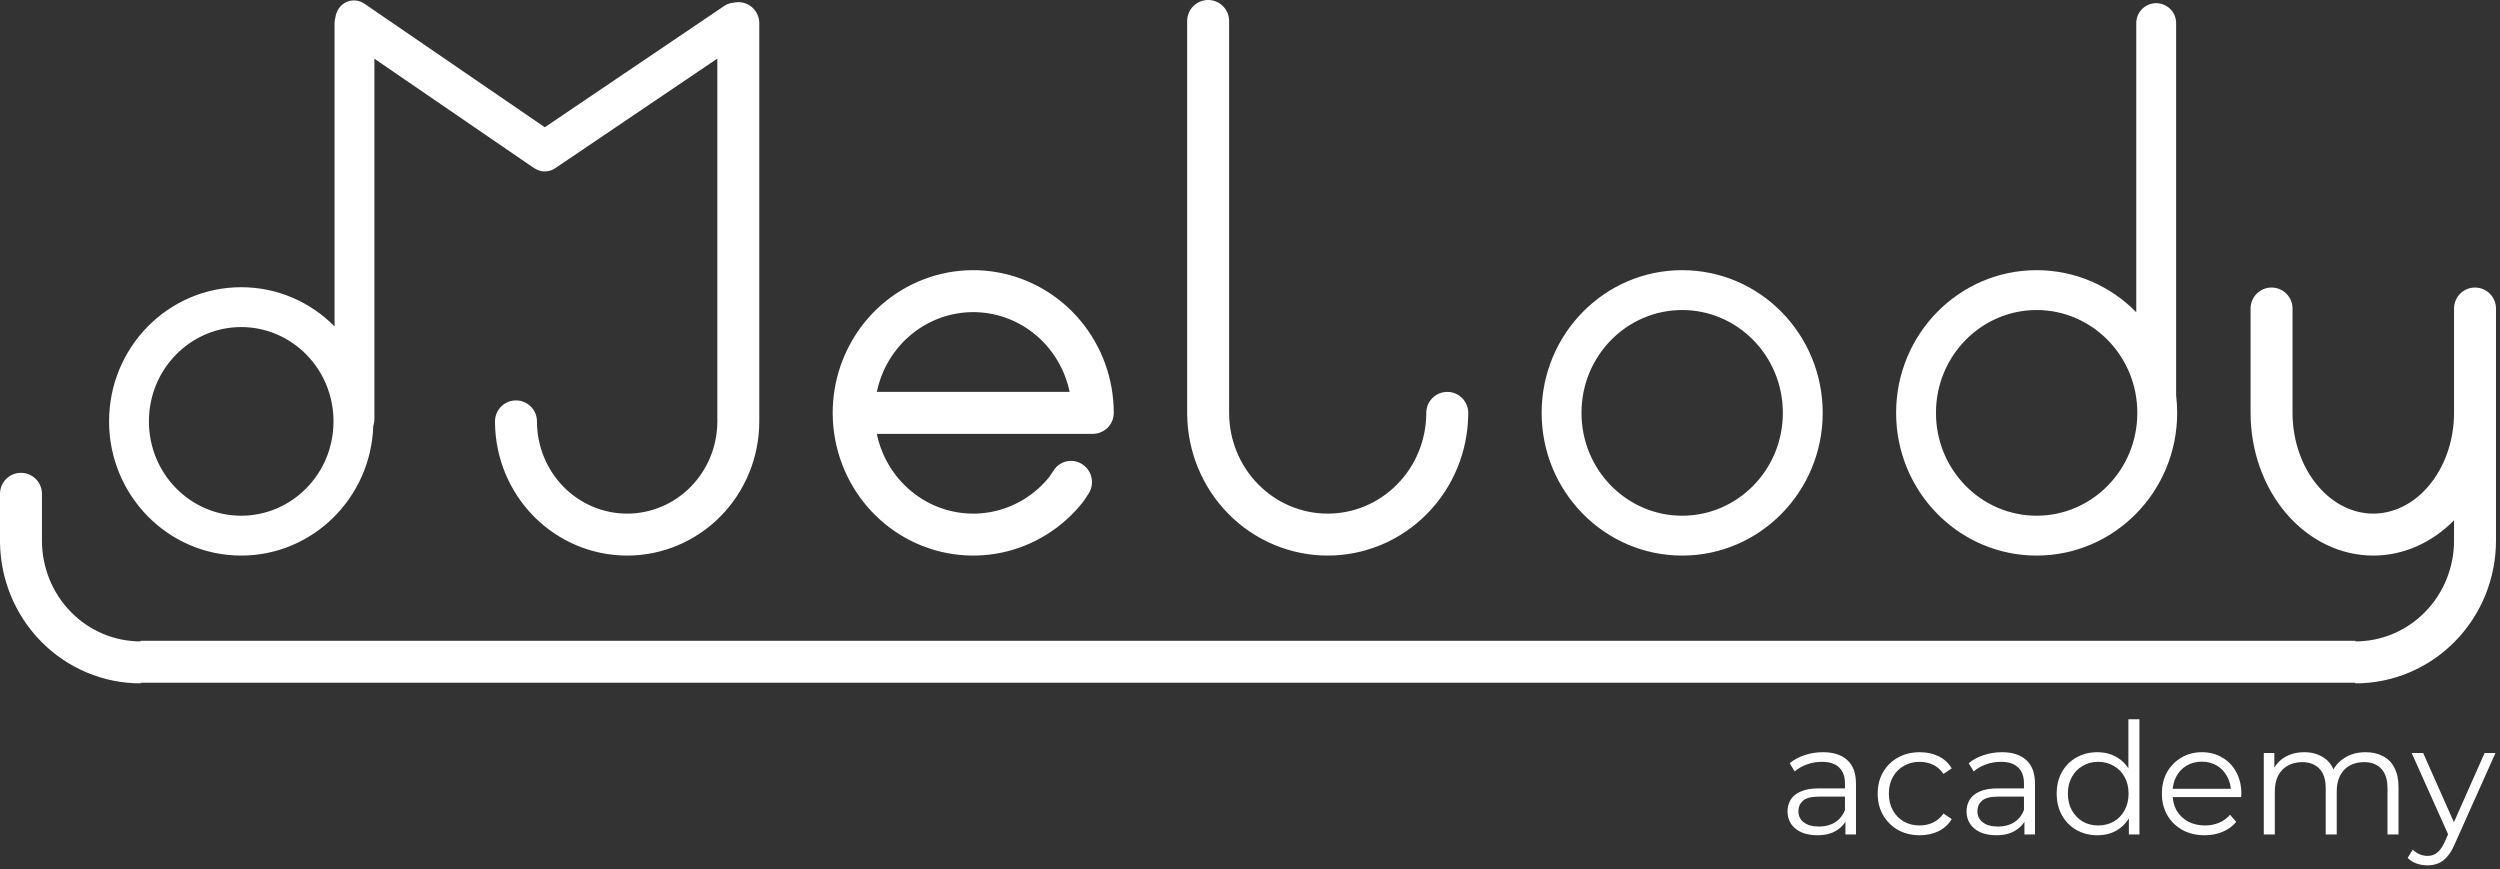<svg width="581" height="202" viewBox="0 0 581 202" fill="none" xmlns="http://www.w3.org/2000/svg">
<rect x="0" y="0" width="581" height="202" fill="#333333" stroke="none"/>
<path fill-rule="evenodd" clip-rule="evenodd" d="M285.646 4.875C285.646 2.182 283.464 0 280.772 0C278.08 0 275.897 2.182 275.897 4.875V95.951V96.447H275.901C275.963 100.633 276.804 104.772 278.383 108.643C280.025 112.666 282.43 116.322 285.463 119.402C288.496 122.481 292.096 124.924 296.059 126.591C300.021 128.258 304.268 129.115 308.557 129.115C312.846 129.115 317.092 128.258 321.055 126.591C325.017 124.924 328.618 122.481 331.65 119.402C334.683 116.322 337.089 112.666 338.73 108.643C340.27 104.867 341.109 100.836 341.206 96.754C341.213 96.653 341.216 96.55 341.216 96.447V95.951C341.216 93.259 339.034 91.077 336.341 91.077C333.649 91.077 331.467 93.259 331.467 95.951C331.467 99.047 330.866 102.109 329.703 104.961C328.54 107.812 326.839 110.394 324.704 112.561C322.57 114.729 320.044 116.44 317.275 117.604C314.506 118.769 311.544 119.366 308.557 119.366C305.569 119.366 302.607 118.769 299.838 117.604C297.069 116.44 294.544 114.729 292.409 112.561C290.275 110.394 288.574 107.812 287.41 104.961C286.247 102.109 285.646 99.047 285.646 95.951V4.875ZM84.719 0.878C82.609 -0.567 79.851 0.05 78.559 2.257C78.236 2.81 78.035 3.409 77.948 4.02C77.818 4.447 77.749 4.9 77.749 5.369L77.749 75.857C72.193 70.228 64.525 66.748 56.057 66.748C39.097 66.748 25.348 80.709 25.348 97.931C25.348 115.154 39.097 129.115 56.057 129.115C72.674 129.115 86.209 115.712 86.75 98.972C86.918 98.491 87.01 97.975 87.01 97.436L87.01 13.646L123.91 38.925C124.066 39.032 124.226 39.127 124.388 39.212C125.772 40.071 127.569 40.082 129.055 39.078L166.708 13.615V97.436C166.708 97.603 166.717 97.769 166.733 97.931H166.708C166.708 103.664 164.464 109.132 160.517 113.141C156.574 117.145 151.258 119.366 145.748 119.366C140.237 119.366 134.922 117.145 130.979 113.141C127.032 109.132 124.788 103.664 124.788 97.931C124.788 95.239 122.605 93.057 119.913 93.057C117.221 93.057 115.039 95.239 115.039 97.931V98.426H115.042C115.169 106.518 118.389 114.251 124.033 119.982C129.792 125.83 137.603 129.115 145.748 129.115C153.892 129.115 161.704 125.83 167.463 119.982C173.222 114.134 176.457 106.202 176.457 97.931H176.433C176.449 97.769 176.457 97.603 176.457 97.436V5.369C176.457 2.677 174.275 0.495 171.583 0.495C171.174 0.495 170.777 0.545 170.398 0.64C169.676 0.699 168.952 0.945 168.291 1.393L126.612 29.577L84.719 0.878ZM56.057 119.854C67.769 119.854 77.505 110.173 77.505 97.931C77.505 85.69 67.769 76.009 56.057 76.009C44.345 76.009 34.609 85.69 34.609 97.931C34.609 110.173 44.345 119.854 56.057 119.854ZM193.518 95.957C193.519 100.016 194.253 104.072 195.718 107.916C198.504 115.231 203.753 121.306 210.532 125.063C217.312 128.82 225.183 130.015 232.748 128.437C240.314 126.859 247.083 122.61 251.856 116.444L251.85 116.439L251.862 116.423L251.881 116.396C251.897 116.374 251.912 116.352 251.928 116.33C251.95 116.298 251.972 116.265 251.993 116.233L252.968 114.748C254.445 112.497 253.836 109.45 251.607 107.94C249.377 106.431 246.372 107.032 244.895 109.283L243.932 110.749C240.58 114.95 235.919 117.817 230.758 118.894C225.488 119.993 219.999 119.163 215.258 116.535C210.513 113.906 206.804 109.633 204.828 104.446C204.378 103.264 204.025 102.053 203.769 100.826H253.962C256.654 100.826 258.837 98.644 258.837 95.951C258.837 88.109 256.1 80.52 251.112 74.532C246.123 68.545 239.207 64.546 231.591 63.246C223.974 61.946 216.151 63.429 209.509 67.432C202.867 71.435 197.838 77.698 195.313 85.11C194.116 88.623 193.519 92.286 193.518 95.947V95.957ZM248.586 91.077H203.769C203.968 90.125 204.225 89.182 204.541 88.253C206.332 82.994 209.889 78.586 214.541 75.782C219.189 72.981 224.646 71.951 229.951 72.856C235.256 73.762 240.106 76.552 243.621 80.773C246.099 83.746 247.797 87.292 248.586 91.077ZM390.936 119.854C403.725 119.854 414.334 109.287 414.334 95.951C414.334 82.616 403.725 72.049 390.936 72.049C378.147 72.049 367.538 82.616 367.538 95.951C367.538 109.287 378.147 119.854 390.936 119.854ZM390.936 129.115C408.973 129.115 423.595 114.267 423.595 95.951C423.595 77.636 408.973 62.788 390.936 62.788C372.899 62.788 358.277 77.636 358.277 95.951C358.277 114.267 372.899 129.115 390.936 129.115ZM496.713 95.951C496.713 109.287 486.104 119.854 473.315 119.854C460.526 119.854 449.918 109.287 449.918 95.951C449.918 82.616 460.526 72.049 473.315 72.049C486.104 72.049 496.713 82.616 496.713 95.951ZM505.974 95.951C505.974 114.267 491.352 129.115 473.315 129.115C455.278 129.115 440.656 114.267 440.656 95.951C440.656 77.636 455.278 62.788 473.315 62.788C482.365 62.788 490.554 66.525 496.469 72.562V5.37C496.469 2.812 498.542 0.739 501.1 0.739C503.657 0.739 505.731 2.812 505.731 5.37V91.88C505.892 93.214 505.974 94.573 505.974 95.951ZM564.323 113.046C568.035 108.728 570.318 102.596 570.318 95.951V71.697C570.318 69.005 572.5 66.823 575.193 66.823C577.885 66.823 580.067 69.005 580.067 71.697V95.951V125.651C580.067 130.006 579.222 134.318 577.581 138.342C575.94 142.365 573.534 146.021 570.501 149.101C567.469 152.18 563.868 154.623 559.906 156.29C555.944 157.957 551.697 158.814 547.408 158.814V158.664H32.659V158.814C28.37 158.814 24.123 157.957 20.161 156.29C16.199 154.623 12.598 152.18 9.566 149.101C6.533 146.021 4.127 142.365 2.486 138.342C0.907 134.471 0.065 130.332 0.004 126.145H0V125.651V114.761C0 112.069 2.182 109.886 4.875 109.886C7.567 109.886 9.749 112.069 9.749 114.761V125.651C9.749 128.746 10.35 131.808 11.513 134.66C12.676 137.511 14.377 140.093 16.512 142.26C18.646 144.428 21.172 146.139 23.941 147.304C26.709 148.468 29.672 149.065 32.659 149.065V148.915H547.408V149.065C550.395 149.065 553.358 148.468 556.126 147.304C558.895 146.139 561.421 144.428 563.555 142.26C565.69 140.093 567.391 137.511 568.554 134.66C569.717 131.808 570.318 128.746 570.318 125.651V120.921C565.137 126.189 558.473 129.115 551.551 129.115C543.99 129.115 536.737 125.623 531.387 119.402C526.04 113.183 523.035 104.748 523.035 95.951V71.697C523.035 69.005 525.218 66.823 527.91 66.823C530.602 66.823 532.784 69.005 532.784 71.697V95.951C532.784 102.596 535.067 108.728 538.779 113.046C542.451 117.316 547.088 119.366 551.551 119.366C556.015 119.366 560.651 117.316 564.323 113.046Z" fill="white"/>
<path d="M428.877 193.93V189.746L428.769 189.061V182.063C428.769 180.452 428.312 179.213 427.398 178.347C426.508 177.482 425.174 177.049 423.394 177.049C422.168 177.049 421.001 177.253 419.895 177.662C418.789 178.071 417.851 178.612 417.082 179.285L415.927 177.374C416.889 176.556 418.044 175.931 419.39 175.498C420.737 175.041 422.156 174.812 423.647 174.812C426.099 174.812 427.987 175.426 429.31 176.652C430.657 177.855 431.33 179.694 431.33 182.171V193.93H428.877ZM422.348 194.111C420.929 194.111 419.691 193.882 418.633 193.425C417.599 192.944 416.805 192.295 416.252 191.477C415.699 190.636 415.422 189.674 415.422 188.592C415.422 187.606 415.651 186.716 416.108 185.922C416.589 185.105 417.358 184.456 418.416 183.975C419.498 183.47 420.941 183.217 422.745 183.217H429.274V185.129H422.817C420.989 185.129 419.715 185.454 418.993 186.103C418.296 186.752 417.947 187.558 417.947 188.52C417.947 189.602 418.368 190.467 419.21 191.117C420.052 191.766 421.23 192.091 422.745 192.091C424.188 192.091 425.426 191.766 426.46 191.117C427.518 190.443 428.288 189.482 428.769 188.231L429.346 189.999C428.865 191.249 428.023 192.247 426.821 192.992C425.643 193.738 424.152 194.111 422.348 194.111Z" fill="white"/>
<path d="M446.15 194.111C444.274 194.111 442.591 193.702 441.1 192.884C439.633 192.043 438.478 190.9 437.637 189.457C436.795 187.991 436.374 186.319 436.374 184.444C436.374 182.544 436.795 180.872 437.637 179.43C438.478 177.987 439.633 176.857 441.1 176.039C442.591 175.221 444.274 174.812 446.15 174.812C447.761 174.812 449.216 175.125 450.514 175.75C451.813 176.376 452.835 177.313 453.58 178.564L451.668 179.862C451.019 178.901 450.214 178.191 449.252 177.734C448.29 177.277 447.244 177.049 446.113 177.049C444.767 177.049 443.552 177.362 442.47 177.987C441.388 178.588 440.534 179.442 439.909 180.548C439.284 181.654 438.971 182.953 438.971 184.444C438.971 185.934 439.284 187.233 439.909 188.339C440.534 189.445 441.388 190.311 442.47 190.936C443.552 191.538 444.767 191.838 446.113 191.838C447.244 191.838 448.29 191.61 449.252 191.153C450.214 190.696 451.019 189.999 451.668 189.061L453.58 190.359C452.835 191.586 451.813 192.524 450.514 193.173C449.216 193.798 447.761 194.111 446.15 194.111Z" fill="white"/>
<path d="M470.479 193.93V189.746L470.371 189.061V182.063C470.371 180.452 469.914 179.213 469 178.347C468.11 177.482 466.776 177.049 464.996 177.049C463.77 177.049 462.603 177.253 461.497 177.662C460.391 178.071 459.453 178.612 458.684 179.285L457.529 177.374C458.491 176.556 459.645 175.931 460.992 175.498C462.339 175.041 463.758 174.812 465.249 174.812C467.701 174.812 469.589 175.426 470.912 176.652C472.258 177.855 472.932 179.694 472.932 182.171V193.93H470.479ZM463.95 194.111C462.531 194.111 461.293 193.882 460.235 193.425C459.201 192.944 458.407 192.295 457.854 191.477C457.301 190.636 457.024 189.674 457.024 188.592C457.024 187.606 457.253 186.716 457.71 185.922C458.191 185.105 458.96 184.456 460.018 183.975C461.1 183.47 462.543 183.217 464.347 183.217H470.876V185.129H464.419C462.591 185.129 461.317 185.454 460.595 186.103C459.898 186.752 459.549 187.558 459.549 188.52C459.549 189.602 459.97 190.467 460.812 191.117C461.653 191.766 462.832 192.091 464.347 192.091C465.79 192.091 467.028 191.766 468.062 191.117C469.12 190.443 469.89 189.482 470.371 188.231L470.948 189.999C470.467 191.249 469.625 192.247 468.423 192.992C467.244 193.738 465.754 194.111 463.95 194.111Z" fill="white"/>
<path d="M487.427 194.111C485.623 194.111 484 193.702 482.557 192.884C481.138 192.067 480.02 190.936 479.203 189.494C478.385 188.027 477.976 186.343 477.976 184.444C477.976 182.52 478.385 180.836 479.203 179.394C480.02 177.951 481.138 176.832 482.557 176.039C484 175.221 485.623 174.812 487.427 174.812C489.086 174.812 490.565 175.185 491.864 175.931C493.186 176.676 494.232 177.77 495.002 179.213C495.795 180.632 496.192 182.375 496.192 184.444C496.192 186.488 495.807 188.231 495.038 189.674C494.268 191.117 493.222 192.223 491.9 192.992C490.601 193.738 489.11 194.111 487.427 194.111ZM487.607 191.838C488.954 191.838 490.156 191.538 491.214 190.936C492.296 190.311 493.138 189.445 493.739 188.339C494.365 187.209 494.677 185.91 494.677 184.444C494.677 182.953 494.365 181.654 493.739 180.548C493.138 179.442 492.296 178.588 491.214 177.987C490.156 177.362 488.954 177.049 487.607 177.049C486.285 177.049 485.094 177.362 484.036 177.987C482.978 178.588 482.136 179.442 481.511 180.548C480.886 181.654 480.573 182.953 480.573 184.444C480.573 185.91 480.886 187.209 481.511 188.339C482.136 189.445 482.978 190.311 484.036 190.936C485.094 191.538 486.285 191.838 487.607 191.838ZM494.749 193.93V188.231L495.002 184.407L494.641 180.584V167.165H497.202V193.93H494.749Z" fill="white"/>
<path d="M512.379 194.111C510.407 194.111 508.675 193.702 507.184 192.884C505.693 192.043 504.527 190.9 503.685 189.457C502.844 187.991 502.423 186.319 502.423 184.444C502.423 182.568 502.82 180.909 503.613 179.466C504.431 178.023 505.537 176.893 506.932 176.075C508.351 175.233 509.938 174.812 511.693 174.812C513.473 174.812 515.048 175.221 516.419 176.039C517.813 176.832 518.908 177.963 519.701 179.43C520.495 180.872 520.891 182.544 520.891 184.444C520.891 184.564 520.879 184.696 520.855 184.84C520.855 184.961 520.855 185.093 520.855 185.237H504.371V183.325H519.485L518.475 184.083C518.475 182.712 518.174 181.498 517.573 180.44C516.996 179.357 516.202 178.516 515.192 177.915C514.182 177.313 513.016 177.013 511.693 177.013C510.395 177.013 509.228 177.313 508.194 177.915C507.16 178.516 506.355 179.357 505.778 180.44C505.2 181.522 504.912 182.76 504.912 184.155V184.552C504.912 185.995 505.224 187.269 505.85 188.375C506.499 189.457 507.389 190.311 508.519 190.936C509.673 191.538 510.984 191.838 512.451 191.838C513.605 191.838 514.675 191.634 515.661 191.225C516.671 190.816 517.537 190.191 518.258 189.349L519.701 191.009C518.859 192.019 517.801 192.788 516.527 193.317C515.276 193.846 513.894 194.111 512.379 194.111Z" fill="white"/>
<path d="M549.767 174.812C551.306 174.812 552.641 175.113 553.771 175.714C554.925 176.291 555.815 177.181 556.44 178.384C557.09 179.586 557.414 181.101 557.414 182.929V193.93H554.853V183.181C554.853 181.185 554.372 179.682 553.41 178.672C552.473 177.638 551.138 177.121 549.406 177.121C548.108 177.121 546.978 177.398 546.016 177.951C545.078 178.48 544.344 179.261 543.815 180.295C543.31 181.305 543.058 182.532 543.058 183.975V193.93H540.497V183.181C540.497 181.185 540.016 179.682 539.054 178.672C538.092 177.638 536.745 177.121 535.014 177.121C533.739 177.121 532.621 177.398 531.659 177.951C530.697 178.48 529.952 179.261 529.423 180.295C528.918 181.305 528.665 182.532 528.665 183.975V193.93H526.104V174.993H528.557V180.115L528.16 179.213C528.738 177.842 529.663 176.772 530.938 176.003C532.236 175.209 533.763 174.812 535.519 174.812C537.371 174.812 538.946 175.281 540.244 176.219C541.543 177.133 542.385 178.516 542.769 180.367L541.759 179.971C542.312 178.432 543.286 177.193 544.681 176.255C546.1 175.293 547.795 174.812 549.767 174.812Z" fill="white"/>
<path d="M564.152 201.109C563.262 201.109 562.408 200.964 561.591 200.676C560.797 200.387 560.112 199.954 559.535 199.377L560.725 197.465C561.206 197.922 561.723 198.271 562.276 198.511C562.853 198.776 563.49 198.908 564.188 198.908C565.03 198.908 565.751 198.668 566.352 198.187C566.977 197.73 567.567 196.912 568.12 195.734L569.346 192.956L569.635 192.56L577.426 174.993H579.951L570.464 196.203C569.935 197.429 569.346 198.403 568.697 199.125C568.072 199.846 567.386 200.351 566.641 200.64C565.895 200.952 565.066 201.109 564.152 201.109ZM569.202 194.471L560.472 174.993H563.142L570.861 192.379L569.202 194.471Z" fill="white"/>
</svg>
